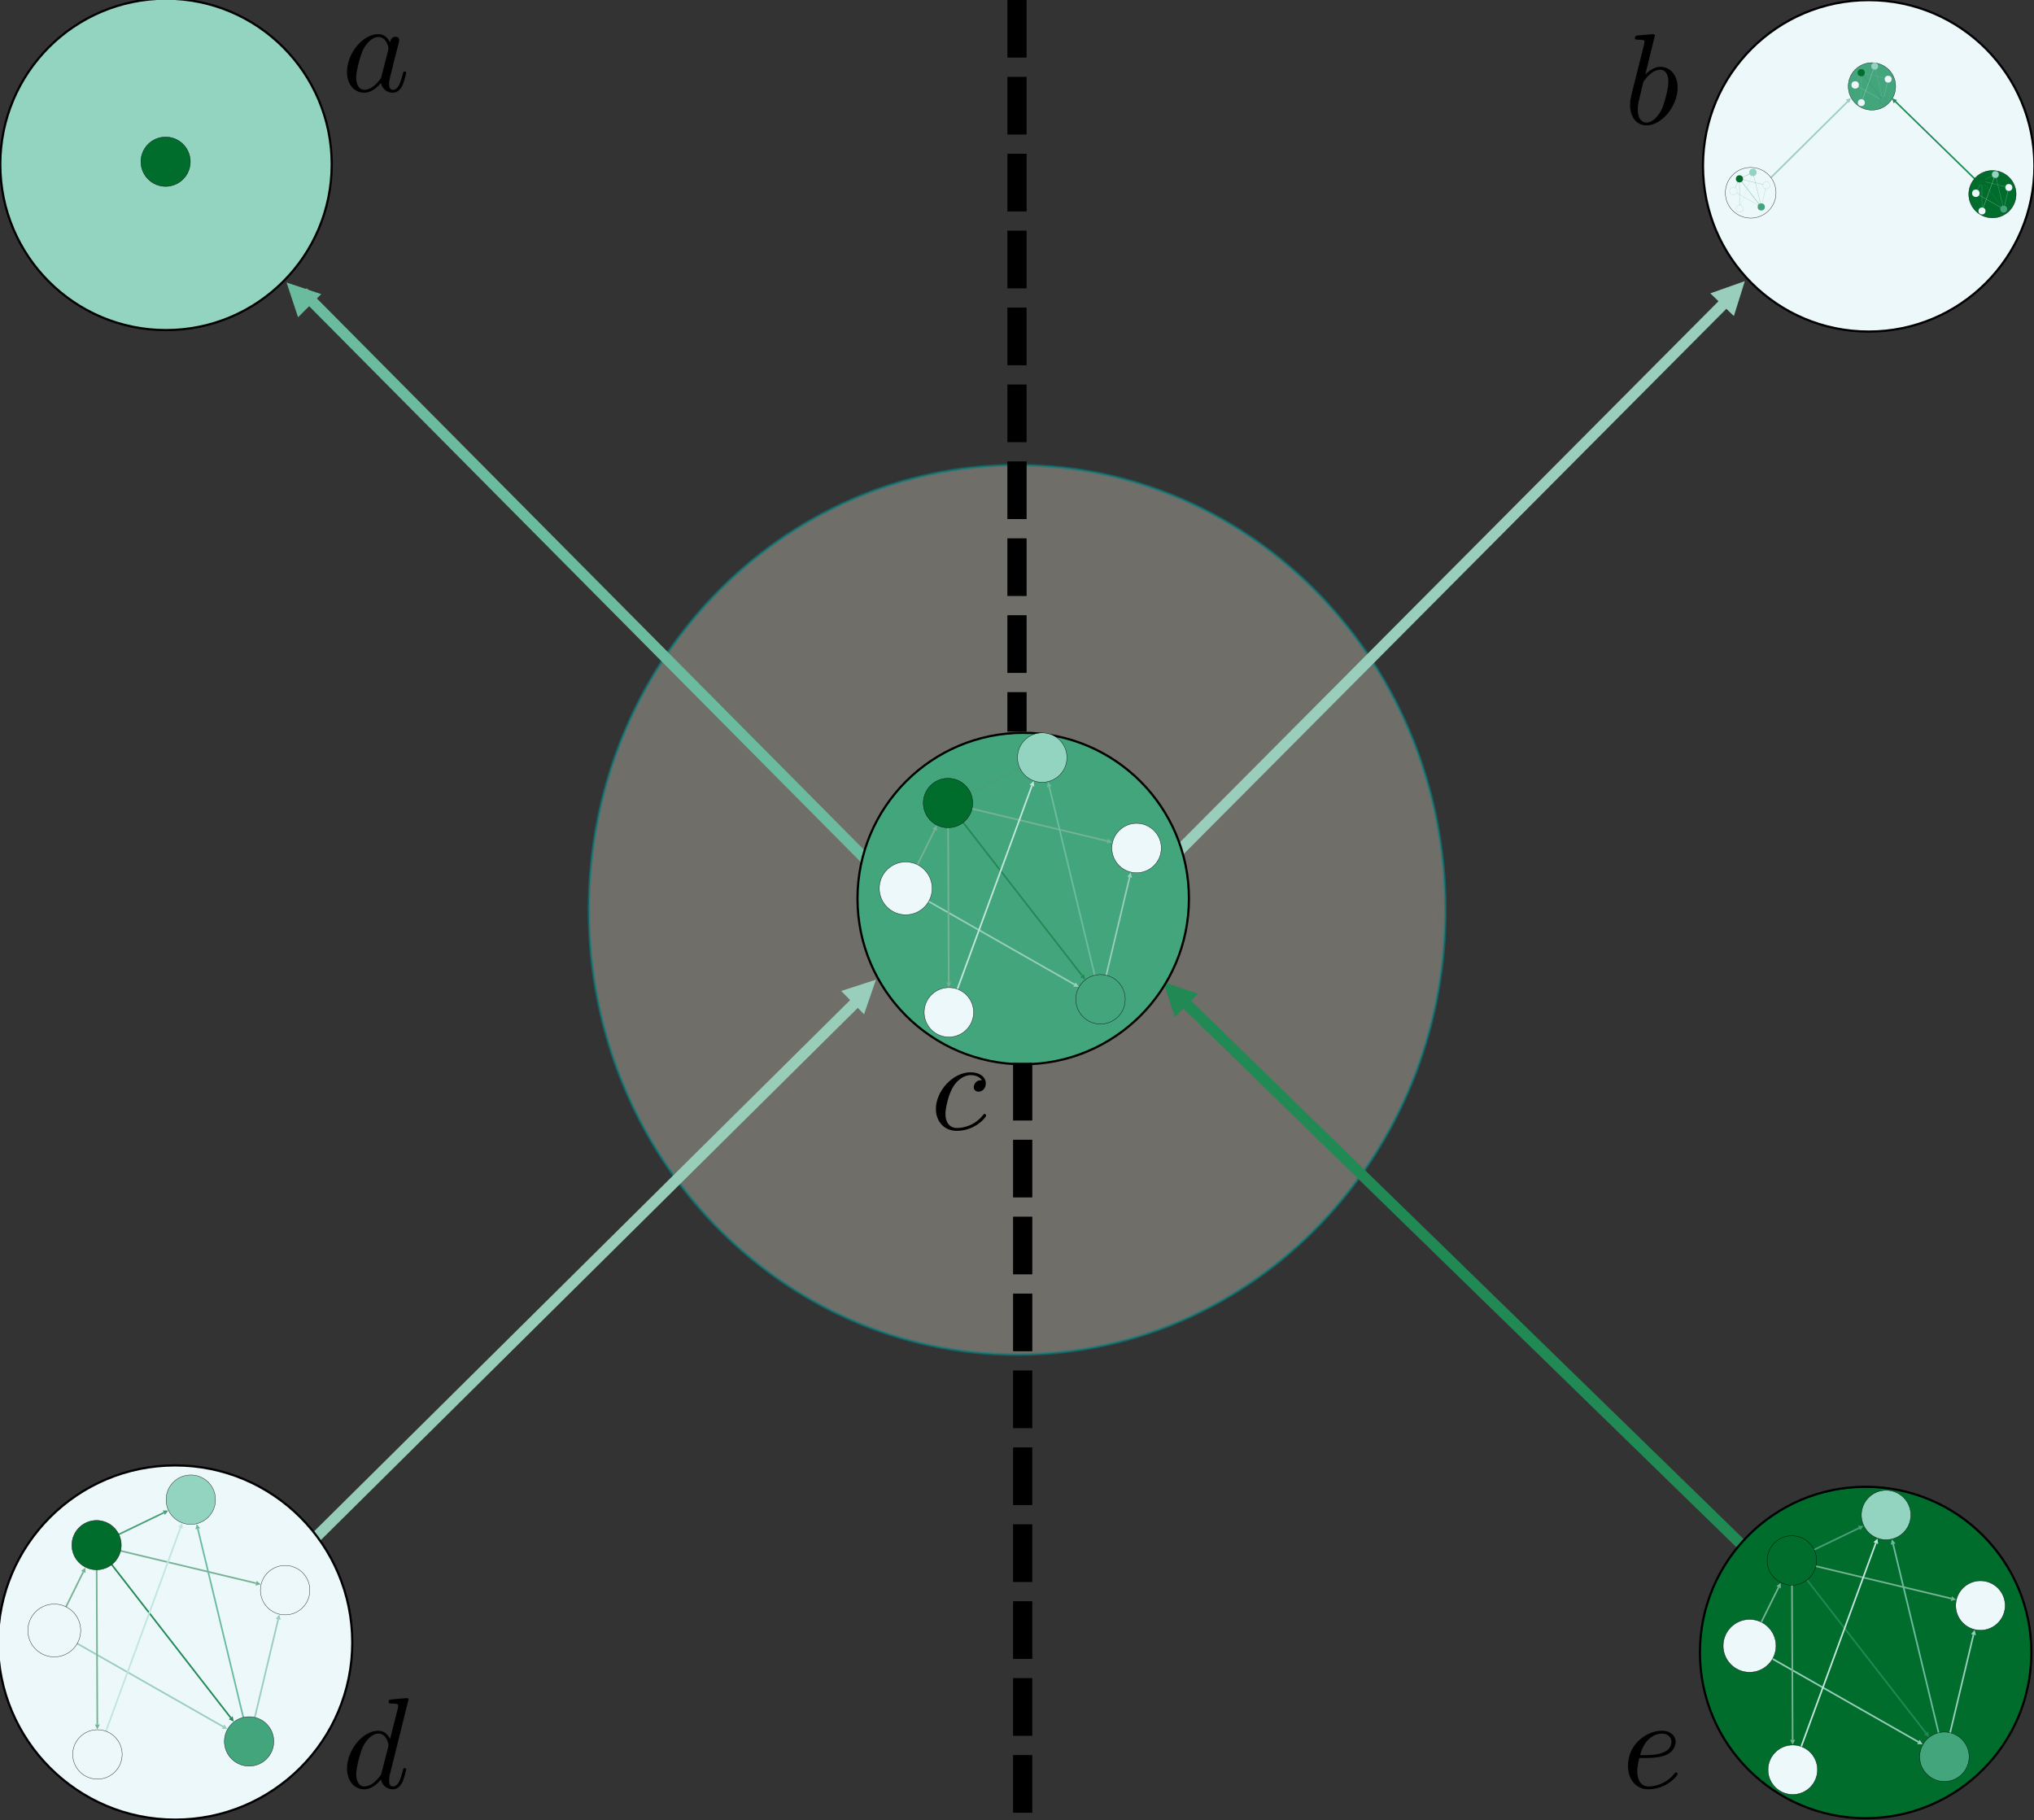 <?xml version="1.0" encoding="UTF-8" standalone="no"?>
<!-- Created with Inkscape (http://www.inkscape.org/) -->

<svg
   xmlns:dc="http://purl.org/dc/elements/1.1/"
   xmlns:cc="http://creativecommons.org/ns#"
   xmlns:rdf="http://www.w3.org/1999/02/22-rdf-syntax-ns#"
   xmlns:svg="http://www.w3.org/2000/svg"
   xmlns="http://www.w3.org/2000/svg"
   xmlns:sodipodi="http://sodipodi.sourceforge.net/DTD/sodipodi-0.dtd"
   xmlns:inkscape="http://www.inkscape.org/namespaces/inkscape"
   width="105.781"
   height="94.665"
   id="svg4644"
   version="1.1"
   inkscape:version="0.48.3.1 r9886"
   sodipodi:docname="infopres.svg">
  <rect width="100%" height="100%" fill="#333333" stroke="none"/>
  <sodipodi:namedview
     id="base"
     pagecolor="#ffffff"
     bordercolor="#666666"
     borderopacity="1.0"
     inkscape:pageopacity="0.0"
     inkscape:pageshadow="2"
     inkscape:zoom="5.5194704"
     inkscape:cx="52.890636"
     inkscape:cy="47.332439"
     inkscape:document-units="px"
     inkscape:current-layer="layer1"
     showgrid="false"
     inkscape:window-width="1920"
     inkscape:window-height="1176"
     inkscape:window-x="1920"
     inkscape:window-y="24"
     inkscape:window-maximized="1" />
  <defs
     id="defs4646" />
  <g
     transform="translate(-543.802,98.111)"
     id="layer1"
     inkscape:groupmode="layer"
     inkscape:label="Layer 1">
    <path
       transform="matrix(0.052,0,0,0.054,593.317,-69.38)"
       d="m 493.402,344.23 c 0,236.559 -191.769,428.327 -428.327,428.327 -236.559,0 -428.327,-191.769 -428.327,-428.327 0,-236.559 191.769,-428.327 428.327,-428.327 236.559,0 428.327,191.769 428.327,428.327 z"
       sodipodi:ry="428.32745"
       sodipodi:rx="428.32745"
       sodipodi:cy="344.23013"
       sodipodi:cx="65.074692"
       id="path6358-4"
       style="opacity:0.6;fill:#ece9d8;fill-opacity:0.543;stroke:#008080;stroke-width:2.5;stroke-linecap:round;stroke-linejoin:round;stroke-miterlimit:4;stroke-opacity:1;stroke-dasharray:none;stroke-dashoffset:0"
       sodipodi:type="arc" />
    <path
       sodipodi:nodetypes="cc"
       d="m 551.674,-9.682 36.706,-36.38"
       class="13 15"
       id="path5828-1"
       inkscape:connector-curvature="0"
       style="opacity:0.99;fill:none;stroke:#98cebb;stroke-width:0.569;stroke-opacity:1" />
    <path
       sodipodi:nodetypes="cc"
       d="m 640.686,-11.629 -35.35,-34.438"
       class="14 15"
       id="path5830-77"
       inkscape:connector-curvature="0"
       style="fill:none;stroke:#218954;stroke-width:0.569;stroke-opacity:1" />
    <path
       sodipodi:nodetypes="cc"
       d="m 596.745,-45.44 36.753,-36.928"
       class="15 17"
       id="path5838-49"
       inkscape:connector-curvature="0"
       style="fill:none;stroke:#98cebb;stroke-width:0.569;stroke-opacity:1" />
    <path
       sodipodi:nodetypes="cc"
       d="M 596.745,-45.44 559.553,-82.92"
       class="15 18"
       id="path5840-83"
       inkscape:connector-curvature="0"
       style="fill:none;stroke:#6bbc9e;stroke-width:0.569;stroke-opacity:1" />
    <g
       transform="translate(24.076,71.343)"
       id="g11090">
      <circle
         d="m -414.257,20.597 c 0,44.625 -36.175,80.8 -80.8,80.8 -44.625,0 -80.8,-36.175 -80.8,-80.8 0,-44.625 36.175,-80.8 80.8,-80.8 44.625,0 80.8,36.175 80.8,80.8 z"
         style="fill:#edf8fb;fill-opacity:1;stroke:#000000;stroke-width:1;stroke-opacity:1"
         sodipodi:ry="80.799995"
         sodipodi:rx="80.799995"
         sodipodi:cy="20.597435"
         sodipodi:cx="-495.05698"
         id="circle5864-4"
         cy="20.597"
         class="13"
         cx="-495.057"
         r="80.8"
         transform="matrix(0.114,0,0,0.114,585.272,-86.379)" />
      <g
         transform="matrix(0.017,0,0,0.017,530.953,-85.019)"
         id="g5882-8-44-0">
        <g
           transform="translate(0.713,0.656)"
           id="edges-8-27-9">
          <path
             style="fill:none;stroke:#76b293;stroke-width:5;stroke-opacity:1"
             inkscape:connector-curvature="0"
             id="path5826-2-94-2"
             class="13 14"
             d="M -495.057,20.597 -406.355,-158.471" />
          <path
             style="fill:none;stroke:#98cebb;stroke-width:5;stroke-opacity:1"
             inkscape:connector-curvature="0"
             id="path5828-2-0-05"
             class="13 15"
             d="M -495.057,20.597 21.287,314.651" />
          <path
             style="fill:none;stroke:#218954;stroke-width:5;stroke-opacity:1"
             inkscape:connector-curvature="0"
             id="path5830-3-9-1"
             class="14 15"
             d="M -365.696,-240.553 44.685,287.647" />
          <path
             style="fill:none;stroke:#76b293;stroke-width:5;stroke-opacity:1"
             inkscape:connector-curvature="0"
             id="path5832-1-7-1"
             class="14 16"
             d="m -365.696,-240.553 2.287,548.72" />
          <path
             style="fill:none;stroke:#76b293;stroke-width:5;stroke-opacity:1"
             inkscape:connector-curvature="0"
             id="path5834-9-05-0"
             class="14 17"
             d="m -365.696,-240.553 487.757,116.57" />
          <path
             style="fill:none;stroke:#49a076;stroke-width:5;stroke-opacity:1"
             inkscape:connector-curvature="0"
             id="path5836-3-14-0"
             class="14 18"
             d="m -365.696,-240.553 205.727,-99.223" />
          <path
             style="fill:none;stroke:#98cebb;stroke-width:5;stroke-opacity:1"
             inkscape:connector-curvature="0"
             id="path5838-4-10-5"
             class="15 17"
             d="M 100.884,359.981 189.916,-13.586" />
          <path
             style="fill:none;stroke:#6bbc9e;stroke-width:5;stroke-opacity:1"
             inkscape:connector-curvature="0"
             id="path5840-9-11-7"
             class="15 18"
             d="M 100.884,359.981 -55.99,-290.521" />
          <path
             style="fill:none;stroke:#c0e6de;stroke-width:5;stroke-opacity:1"
             inkscape:connector-curvature="0"
             id="path5842-3-79-13"
             class="16 18"
             d="m -363.027,399.766 254.048,-693.326" />
        </g>
        <g
           transform="translate(0.713,0.656)"
           id="arrows-8-2-5">
          <polyline
             style="fill:#76b293;fill-opacity:1;stroke:none"
             id="polyline5845-5-3-8"
             points="-399.697,-171.912 -399.635,-155.142 -413.076,-161.8"
             class="13 14" />
          <polyline
             style="fill:#98cebb;fill-opacity:1;stroke:none"
             id="polyline5847-1-2-33"
             points="34.322,322.074 17.575,321.168 24.999,308.134"
             class="13 15" />
          <polyline
             style="fill:#218954;fill-opacity:1;stroke:none"
             id="polyline5849-4-88-60"
             points="53.888,299.492 38.763,292.249 50.608,283.046"
             class="14 15" />
          <polyline
             style="fill:#76b293;fill-opacity:1;stroke:none"
             id="polyline5851-7-9-9"
             points="-363.347,323.167 -370.909,308.198 -355.909,308.136"
             class="14 16" />
          <polyline
             style="fill:#76b293;fill-opacity:1;stroke:none"
             id="polyline5853-5-2-7"
             points="136.65,-120.496 120.318,-116.688 123.804,-131.277"
             class="14 17" />
          <polyline
             style="fill:#49a076;fill-opacity:1;stroke:none"
             id="polyline5855-3-1-8"
             points="-146.459,-346.291 -156.711,-333.02 -163.228,-346.531"
             class="14 18" />
          <polyline
             style="fill:#98cebb;fill-opacity:1;stroke:none"
             id="polyline5857-6-1-5"
             points="193.394,-28.177 197.212,-11.847 182.62,-15.325"
             class="15 17" />
          <polyline
             style="fill:#6bbc9e;fill-opacity:1;stroke:none"
             id="polyline5859-0-04-5"
             points="-59.506,-305.103 -48.699,-292.279 -63.281,-288.762"
             class="15 18" />
          <polyline
             style="fill:#c0e6de;fill-opacity:1;stroke:none"
             id="polyline5861-0-94-4"
             points="-103.819,-307.644 -101.937,-290.979 -116.021,-296.14"
             class="16 18" />
        </g>
        <g
           transform="translate(0.713,0.656)"
           id="nodes-2-8-3">
          <circle
             d="m -414.257,20.597 c 0,44.625 -36.175,80.8 -80.8,80.8 -44.625,0 -80.8,-36.175 -80.8,-80.8 0,-44.625 36.175,-80.8 80.8,-80.8 44.625,0 80.8,36.175 80.8,80.8 z"
             style="fill:#edf8fb;fill-opacity:1;stroke:#000000;stroke-width:1;stroke-opacity:1"
             sodipodi:ry="80.799995"
             sodipodi:rx="80.799995"
             sodipodi:cy="20.597435"
             sodipodi:cx="-495.05698"
             id="circle5864-7-34-7"
             cy="20.597"
             class="13"
             cx="-495.057"
             r="80.8" />
          <circle
             d="m -290.096,-240.553 c 0,41.753 -33.847,75.6 -75.6,75.6 -41.753,0 -75.6,-33.847 -75.6,-75.6 0,-41.753 33.847,-75.6 75.6,-75.6 41.753,0 75.6,33.847 75.6,75.6 z"
             style="fill:#006d2c;fill-opacity:1;stroke:#000000;stroke-width:1;stroke-opacity:1"
             sodipodi:ry="75.599998"
             sodipodi:rx="75.599998"
             sodipodi:cy="-240.55272"
             sodipodi:cx="-365.69617"
             id="circle5866-7-9-3"
             cy="-240.553"
             class="14"
             cx="-365.696"
             r="75.6" />
          <circle
             d="m 176.484,359.981 c 0,41.753 -33.847,75.6 -75.6,75.6 -41.753,0 -75.6,-33.847 -75.6,-75.6 0,-41.753 33.847,-75.6 75.6,-75.6 41.753,0 75.6,33.847 75.6,75.6 z"
             style="fill:#43a57c;fill-opacity:1;stroke:#000000;stroke-width:1;stroke-opacity:1"
             sodipodi:ry="75.599998"
             sodipodi:rx="75.599998"
             sodipodi:cy="359.98099"
             sodipodi:cx="100.88439"
             id="circle5868-0-7-71"
             cy="359.981"
             class="15"
             cx="100.884"
             r="75.6" />
          <circle
             d="m -287.427,399.766 c 0,41.753 -33.847,75.6 -75.6,75.6 -41.753,0 -75.6,-33.847 -75.6,-75.6 0,-41.753 33.847,-75.6 75.6,-75.6 41.753,0 75.6,33.847 75.6,75.6 z"
             style="fill:#edf8fb;fill-opacity:1;stroke:#000000;stroke-width:1;stroke-opacity:1"
             sodipodi:ry="75.599998"
             sodipodi:rx="75.599998"
             sodipodi:cy="399.76624"
             sodipodi:cx="-363.02747"
             id="circle5870-6-4-09"
             cy="399.766"
             class="16"
             cx="-363.027"
             r="75.6" />
          <circle
             d="m 286.752,-102.69 c 0,41.753 -33.847,75.6 -75.6,75.6 -41.753,0 -75.6,-33.847 -75.6,-75.6 0,-41.753 33.847,-75.6 75.6,-75.6 41.753,0 75.6,33.847 75.6,75.6 z"
             style="fill:#edf8fb;fill-opacity:1;stroke:#000000;stroke-width:1;stroke-opacity:1"
             sodipodi:ry="75.599998"
             sodipodi:rx="75.599998"
             sodipodi:cy="-102.69048"
             sodipodi:cx="211.15207"
             id="circle5872-2-8-0"
             cy="-102.69"
             class="17"
             cx="211.152"
             r="75.6" />
          <circle
             d="m -1.864,-379.568 c 0,41.753 -33.847,75.6 -75.6,75.6 -41.753,0 -75.6,-33.847 -75.6,-75.6 0,-41.753 33.847,-75.6 75.6,-75.6 41.753,0 75.6,33.847 75.6,75.6 z"
             style="fill:#93d4c1;fill-opacity:1;stroke:#000000;stroke-width:1;stroke-opacity:1"
             sodipodi:ry="75.599998"
             sodipodi:rx="75.599998"
             sodipodi:cy="-379.56775"
             sodipodi:cx="-77.464294"
             id="circle5874-7-65-4"
             cy="-379.568"
             class="18"
             cx="-77.464"
             r="75.6" />
        </g>
      </g>
    </g>
    <g
       transform="translate(0,0.621)"
       id="g11391">
      <g
         transform="translate(12,-32)"
         id="g11422">
        <circle
           transform="matrix(0.114,0,0,0.114,670.517,46.633)"
           r="75.6"
           cx="-365.696"
           class="14"
           cy="-240.553"
           id="circle5866-6"
           sodipodi:cx="-365.69617"
           sodipodi:cy="-240.55272"
           sodipodi:rx="75.599998"
           sodipodi:ry="75.599998"
           style="fill:#006d2c;fill-opacity:1;stroke:#000000;stroke-width:1;stroke-opacity:1"
           d="m -290.096,-240.553 c 0,41.753 -33.847,75.6 -75.6,75.6 -41.753,0 -75.6,-33.847 -75.6,-75.6 0,-41.753 33.847,-75.6 75.6,-75.6 41.753,0 75.6,33.847 75.6,75.6 z" />
        <g
           id="g5882-8-3-0"
           transform="matrix(0.017,0,0,0.017,631.196,18.501)">
          <g
             id="edges-8-7-8"
             transform="translate(0.713,0.656)">
            <path
               d="M -495.057,20.597 -406.355,-158.471"
               class="13 14"
               id="path5826-2-4-8"
               inkscape:connector-curvature="0"
               style="fill:none;stroke:#76b293;stroke-width:5;stroke-opacity:1" />
            <path
               d="M -495.057,20.597 21.287,314.651"
               class="13 15"
               id="path5828-2-1-6-1"
               inkscape:connector-curvature="0"
               style="fill:none;stroke:#98cebb;stroke-width:5;stroke-opacity:1" />
            <path
               d="M -365.696,-240.553 44.685,287.647"
               class="14 15"
               id="path5830-3-5-8"
               inkscape:connector-curvature="0"
               style="fill:none;stroke:#218954;stroke-width:5;stroke-opacity:1" />
            <path
               d="m -365.696,-240.553 2.287,548.72"
               class="14 16"
               id="path5832-1-3-0-88"
               inkscape:connector-curvature="0"
               style="fill:none;stroke:#76b293;stroke-width:5;stroke-opacity:1" />
            <path
               d="m -365.696,-240.553 487.757,116.57"
               class="14 17"
               id="path5834-9-8-8"
               inkscape:connector-curvature="0"
               style="fill:none;stroke:#76b293;stroke-width:5;stroke-opacity:1" />
            <path
               d="m -365.696,-240.553 205.727,-99.223"
               class="14 18"
               id="path5836-3-8-1"
               inkscape:connector-curvature="0"
               style="fill:none;stroke:#49a076;stroke-width:5;stroke-opacity:1" />
            <path
               d="M 100.884,359.981 189.916,-13.586"
               class="15 17"
               id="path5838-4-3-1"
               inkscape:connector-curvature="0"
               style="fill:none;stroke:#98cebb;stroke-width:5;stroke-opacity:1" />
            <path
               d="M 100.884,359.981 -55.99,-290.521"
               class="15 18"
               id="path5840-9-5-1-5"
               inkscape:connector-curvature="0"
               style="fill:none;stroke:#6bbc9e;stroke-width:5;stroke-opacity:1" />
            <path
               d="m -363.027,399.766 254.048,-693.326"
               class="16 18"
               id="path5842-3-4-9-96"
               inkscape:connector-curvature="0"
               style="fill:none;stroke:#c0e6de;stroke-width:5;stroke-opacity:1" />
          </g>
          <g
             id="arrows-8-4-2-8"
             transform="translate(0.713,0.656)">
            <polyline
               class="13 14"
               points="-399.697,-171.912 -399.635,-155.142 -413.076,-161.8"
               id="polyline5845-5-9-7"
               style="fill:#76b293;fill-opacity:1;stroke:none" />
            <polyline
               class="13 15"
               points="34.322,322.074 17.575,321.168 24.999,308.134"
               id="polyline5847-1-4-7"
               style="fill:#98cebb;fill-opacity:1;stroke:none" />
            <polyline
               class="14 15"
               points="53.888,299.492 38.763,292.249 50.608,283.046"
               id="polyline5849-4-7-96"
               style="fill:#218954;fill-opacity:1;stroke:none" />
            <polyline
               class="14 16"
               points="-363.347,323.167 -370.909,308.198 -355.909,308.136"
               id="polyline5851-7-5-7"
               style="fill:#76b293;fill-opacity:1;stroke:none" />
            <polyline
               class="14 17"
               points="136.65,-120.496 120.318,-116.688 123.804,-131.277"
               id="polyline5853-5-5-6"
               style="fill:#76b293;fill-opacity:1;stroke:none" />
            <polyline
               class="14 18"
               points="-146.459,-346.291 -156.711,-333.02 -163.228,-346.531"
               id="polyline5855-3-6-21"
               style="fill:#49a076;fill-opacity:1;stroke:none" />
            <polyline
               class="15 17"
               points="193.394,-28.177 197.212,-11.847 182.62,-15.325"
               id="polyline5857-6-4-2"
               style="fill:#98cebb;fill-opacity:1;stroke:none" />
            <polyline
               class="15 18"
               points="-59.506,-305.103 -48.699,-292.279 -63.281,-288.762"
               id="polyline5859-0-6-9"
               style="fill:#6bbc9e;fill-opacity:1;stroke:none" />
            <polyline
               class="16 18"
               points="-103.819,-307.644 -101.937,-290.979 -116.021,-296.14"
               id="polyline5861-0-1-3-4"
               style="fill:#c0e6de;fill-opacity:1;stroke:none" />
          </g>
          <g
             id="nodes-2-4-92"
             transform="translate(0.713,0.656)">
            <circle
               r="80.8"
               cx="-495.057"
               class="13"
               cy="20.597"
               id="circle5864-7-3-0-6"
               sodipodi:cx="-495.05698"
               sodipodi:cy="20.597435"
               sodipodi:rx="80.799995"
               sodipodi:ry="80.799995"
               style="fill:#edf8fb;fill-opacity:1;stroke:#000000;stroke-width:1;stroke-opacity:1"
               d="m -414.257,20.597 c 0,44.625 -36.175,80.8 -80.8,80.8 -44.625,0 -80.8,-36.175 -80.8,-80.8 0,-44.625 36.175,-80.8 80.8,-80.8 44.625,0 80.8,36.175 80.8,80.8 z" />
            <circle
               r="75.6"
               cx="-365.696"
               class="14"
               cy="-240.553"
               id="circle5866-7-5-85"
               sodipodi:cx="-365.69617"
               sodipodi:cy="-240.55272"
               sodipodi:rx="75.599998"
               sodipodi:ry="75.599998"
               style="fill:#006d2c;fill-opacity:1;stroke:#000000;stroke-width:1;stroke-opacity:1"
               d="m -290.096,-240.553 c 0,41.753 -33.847,75.6 -75.6,75.6 -41.753,0 -75.6,-33.847 -75.6,-75.6 0,-41.753 33.847,-75.6 75.6,-75.6 41.753,0 75.6,33.847 75.6,75.6 z" />
            <circle
               r="75.6"
               cx="100.884"
               class="15"
               cy="359.981"
               id="circle5868-0-5-1"
               sodipodi:cx="100.88439"
               sodipodi:cy="359.98099"
               sodipodi:rx="75.599998"
               sodipodi:ry="75.599998"
               style="fill:#43a57c;fill-opacity:1;stroke:#000000;stroke-width:1;stroke-opacity:1"
               d="m 176.484,359.981 c 0,41.753 -33.847,75.6 -75.6,75.6 -41.753,0 -75.6,-33.847 -75.6,-75.6 0,-41.753 33.847,-75.6 75.6,-75.6 41.753,0 75.6,33.847 75.6,75.6 z" />
            <circle
               r="75.6"
               cx="-363.027"
               class="16"
               cy="399.766"
               id="circle5870-6-8-0"
               sodipodi:cx="-363.02747"
               sodipodi:cy="399.76624"
               sodipodi:rx="75.599998"
               sodipodi:ry="75.599998"
               style="fill:#edf8fb;fill-opacity:1;stroke:#000000;stroke-width:1;stroke-opacity:1"
               d="m -287.427,399.766 c 0,41.753 -33.847,75.6 -75.6,75.6 -41.753,0 -75.6,-33.847 -75.6,-75.6 0,-41.753 33.847,-75.6 75.6,-75.6 41.753,0 75.6,33.847 75.6,75.6 z" />
            <circle
               r="75.6"
               cx="211.152"
               class="17"
               cy="-102.69"
               id="circle5872-2-0-9-3"
               sodipodi:cx="211.15207"
               sodipodi:cy="-102.69048"
               sodipodi:rx="75.599998"
               sodipodi:ry="75.599998"
               style="fill:#edf8fb;fill-opacity:1;stroke:#000000;stroke-width:1;stroke-opacity:1"
               d="m 286.752,-102.69 c 0,41.753 -33.847,75.6 -75.6,75.6 -41.753,0 -75.6,-33.847 -75.6,-75.6 0,-41.753 33.847,-75.6 75.6,-75.6 41.753,0 75.6,33.847 75.6,75.6 z" />
            <circle
               r="75.6"
               cx="-77.464"
               class="18"
               cy="-379.568"
               id="circle5874-7-2-1"
               sodipodi:cx="-77.464294"
               sodipodi:cy="-379.56775"
               sodipodi:rx="75.599998"
               sodipodi:ry="75.599998"
               style="fill:#93d4c1;fill-opacity:1;stroke:#000000;stroke-width:1;stroke-opacity:1"
               d="m -1.864,-379.568 c 0,41.753 -33.847,75.6 -75.6,75.6 -41.753,0 -75.6,-33.847 -75.6,-75.6 0,-41.753 33.847,-75.6 75.6,-75.6 41.753,0 75.6,33.847 75.6,75.6 z" />
          </g>
        </g>
      </g>
    </g>
    <circle
       transform="matrix(0.114,0,0,0.114,616.915,-77.779)"
       r="75.6"
       cx="211.152"
       class="17"
       cy="-102.69"
       id="circle5872-3"
       sodipodi:cx="211.15207"
       sodipodi:cy="-102.69048"
       sodipodi:rx="75.599998"
       sodipodi:ry="75.599998"
       style="fill:#edf8fb;fill-opacity:1;stroke:#000000;stroke-width:1;stroke-opacity:1"
       d="m 286.752,-102.69 c 0,41.753 -33.847,75.6 -75.6,75.6 -41.753,0 -75.6,-33.847 -75.6,-75.6 0,-41.753 33.847,-75.6 75.6,-75.6 41.753,0 75.6,33.847 75.6,75.6 z" />
    <circle
       transform="matrix(0.114,0,0,0.114,561.266,-46.291)"
       r="75.6"
       cx="-77.464"
       class="18"
       cy="-379.568"
       id="circle5874-6"
       sodipodi:cx="-77.464294"
       sodipodi:cy="-379.56775"
       sodipodi:rx="75.599998"
       sodipodi:ry="75.599998"
       style="fill:#93d4c1;fill-opacity:1;stroke:#000000;stroke-width:1;stroke-opacity:1"
       d="m -1.864,-379.568 c 0,41.753 -33.847,75.6 -75.6,75.6 -41.753,0 -75.6,-33.847 -75.6,-75.6 0,-41.753 33.847,-75.6 75.6,-75.6 41.753,0 75.6,33.847 75.6,75.6 z" />
    <circle
       transform="matrix(0.017,0,0,0.017,558.632,-85.612)"
       r="75.6"
       cx="-365.696"
       class="14"
       cy="-240.553"
       id="circle5866-7-50-3"
       sodipodi:cx="-365.69617"
       sodipodi:cy="-240.55272"
       sodipodi:rx="75.599998"
       sodipodi:ry="75.599998"
       style="fill:#006d2c;fill-opacity:1;stroke:#000000;stroke-width:1;stroke-opacity:1"
       d="m -290.096,-240.553 c 0,41.753 -33.847,75.6 -75.6,75.6 -41.753,0 -75.6,-33.847 -75.6,-75.6 0,-41.753 33.847,-75.6 75.6,-75.6 41.753,0 75.6,33.847 75.6,75.6 z" />
    <polyline
       transform="matrix(0.031,-0.109,0.109,0.031,553.187,-53.402)"
       class="13 15"
       points="34.322,322.074 17.575,321.168 24.999,308.134"
       id="polyline5847-6"
       style="fill:#98cebb;fill-opacity:1;stroke:none" />
    <polyline
       transform="matrix(-0.113,0.014,-0.014,-0.113,614.587,-13.947)"
       class="14 15"
       points="53.888,299.492 38.763,292.249 50.608,283.046"
       id="polyline5849-6"
       style="fill:#218954;fill-opacity:1;stroke:none" />
    <circle
       transform="matrix(0.114,0,0,0.114,585.515,-92.418)"
       r="75.6"
       cx="100.884"
       class="15"
       cy="359.981"
       id="circle5868-07"
       sodipodi:cx="100.88439"
       sodipodi:cy="359.98099"
       sodipodi:rx="75.599998"
       sodipodi:ry="75.599998"
       style="fill:#43a57c;fill-opacity:1;stroke:#000000;stroke-width:1;stroke-opacity:1"
       d="m 176.484,359.981 c 0,41.753 -33.847,75.6 -75.6,75.6 -41.753,0 -75.6,-33.847 -75.6,-75.6 0,-41.753 33.847,-75.6 75.6,-75.6 41.753,0 75.6,33.847 75.6,75.6 z" />
    <g
       id="g5882-8-4-3"
       transform="matrix(0.017,0,0,0.017,599.309,-52.271)">
      <g
         id="edges-8-2-7-5"
         transform="translate(0.713,0.656)">
        <path
           d="M -495.057,20.597 -406.355,-158.471"
           class="13 14"
           id="path5826-2-6-6"
           inkscape:connector-curvature="0"
           style="fill:none;stroke:#76b293;stroke-width:5;stroke-opacity:1" />
        <path
           d="M -495.057,20.597 21.287,314.651"
           class="13 15"
           id="path5828-2-2-9-8"
           inkscape:connector-curvature="0"
           style="fill:none;stroke:#98cebb;stroke-width:5;stroke-opacity:1" />
        <path
           d="M -365.696,-240.553 44.685,287.647"
           class="14 15"
           id="path5830-3-0-3-6"
           inkscape:connector-curvature="0"
           style="fill:none;stroke:#218954;stroke-width:5;stroke-opacity:1" />
        <path
           d="m -365.696,-240.553 2.287,548.72"
           class="14 16"
           id="path5832-1-1-5"
           inkscape:connector-curvature="0"
           style="fill:none;stroke:#76b293;stroke-width:5;stroke-opacity:1" />
        <path
           d="m -365.696,-240.553 487.757,116.57"
           class="14 17"
           id="path5834-9-5-2"
           inkscape:connector-curvature="0"
           style="fill:none;stroke:#76b293;stroke-width:5;stroke-opacity:1" />
        <path
           d="m -365.696,-240.553 205.727,-99.223"
           class="14 18"
           id="path5836-3-73-7"
           inkscape:connector-curvature="0"
           style="fill:none;stroke:#49a076;stroke-width:5;stroke-opacity:1" />
        <path
           d="M 100.884,359.981 189.916,-13.586"
           class="15 17"
           id="path5838-4-2-5"
           inkscape:connector-curvature="0"
           style="fill:none;stroke:#98cebb;stroke-width:5;stroke-opacity:1" />
        <path
           d="M 100.884,359.981 -55.99,-290.521"
           class="15 18"
           id="path5840-9-3-6"
           inkscape:connector-curvature="0"
           style="fill:none;stroke:#6bbc9e;stroke-width:5;stroke-opacity:1" />
        <path
           d="m -363.027,399.766 254.048,-693.326"
           class="16 18"
           id="path5842-3-2-1"
           inkscape:connector-curvature="0"
           style="fill:none;stroke:#c0e6de;stroke-width:5;stroke-opacity:1" />
      </g>
      <g
         id="arrows-8-6-88"
         transform="translate(0.713,0.656)">
        <polyline
           class="13 14"
           points="-399.697,-171.912 -399.635,-155.142 -413.076,-161.8"
           id="polyline5845-5-8-1"
           style="fill:#76b293;fill-opacity:1;stroke:none" />
        <polyline
           class="13 15"
           points="34.322,322.074 17.575,321.168 24.999,308.134"
           id="polyline5847-1-43-64"
           style="fill:#98cebb;fill-opacity:1;stroke:none" />
        <polyline
           class="14 15"
           points="53.888,299.492 38.763,292.249 50.608,283.046"
           id="polyline5849-4-6-0"
           style="fill:#218954;fill-opacity:1;stroke:none" />
        <polyline
           class="14 16"
           points="-363.347,323.167 -370.909,308.198 -355.909,308.136"
           id="polyline5851-7-57-63"
           style="fill:#76b293;fill-opacity:1;stroke:none" />
        <polyline
           class="14 17"
           points="136.65,-120.496 120.318,-116.688 123.804,-131.277"
           id="polyline5853-5-52-5"
           style="fill:#76b293;fill-opacity:1;stroke:none" />
        <polyline
           class="14 18"
           points="-146.459,-346.291 -156.711,-333.02 -163.228,-346.531"
           id="polyline5855-3-4-4"
           style="fill:#49a076;fill-opacity:1;stroke:none" />
        <polyline
           class="15 17"
           points="193.394,-28.177 197.212,-11.847 182.62,-15.325"
           id="polyline5857-6-5-18"
           style="fill:#98cebb;fill-opacity:1;stroke:none" />
        <polyline
           class="15 18"
           points="-59.506,-305.103 -48.699,-292.279 -63.281,-288.762"
           id="polyline5859-0-8-8-5"
           style="fill:#6bbc9e;fill-opacity:1;stroke:none" />
        <polyline
           class="16 18"
           points="-103.819,-307.644 -101.937,-290.979 -116.021,-296.14"
           id="polyline5861-0-9-4"
           style="fill:#c0e6de;fill-opacity:1;stroke:none" />
      </g>
      <g
         id="nodes-2-10-7"
         transform="translate(0.713,0.656)">
        <circle
           r="80.8"
           cx="-495.057"
           class="13"
           cy="20.597"
           id="circle5864-7-23-89"
           sodipodi:cx="-495.05698"
           sodipodi:cy="20.597435"
           sodipodi:rx="80.799995"
           sodipodi:ry="80.799995"
           style="fill:#edf8fb;fill-opacity:1;stroke:#000000;stroke-width:1;stroke-opacity:1"
           d="m -414.257,20.597 c 0,44.625 -36.175,80.8 -80.8,80.8 -44.625,0 -80.8,-36.175 -80.8,-80.8 0,-44.625 36.175,-80.8 80.8,-80.8 44.625,0 80.8,36.175 80.8,80.8 z" />
        <circle
           r="75.6"
           cx="-365.696"
           class="14"
           cy="-240.553"
           id="circle5866-7-1-5"
           sodipodi:cx="-365.69617"
           sodipodi:cy="-240.55272"
           sodipodi:rx="75.599998"
           sodipodi:ry="75.599998"
           style="fill:#006d2c;fill-opacity:1;stroke:#000000;stroke-width:1;stroke-opacity:1"
           d="m -290.096,-240.553 c 0,41.753 -33.847,75.6 -75.6,75.6 -41.753,0 -75.6,-33.847 -75.6,-75.6 0,-41.753 33.847,-75.6 75.6,-75.6 41.753,0 75.6,33.847 75.6,75.6 z" />
        <circle
           r="75.6"
           cx="100.884"
           class="15"
           cy="359.981"
           id="circle5868-0-87-5"
           sodipodi:cx="100.88439"
           sodipodi:cy="359.98099"
           sodipodi:rx="75.599998"
           sodipodi:ry="75.599998"
           style="fill:#43a57c;fill-opacity:1;stroke:#000000;stroke-width:1;stroke-opacity:1"
           d="m 176.484,359.981 c 0,41.753 -33.847,75.6 -75.6,75.6 -41.753,0 -75.6,-33.847 -75.6,-75.6 0,-41.753 33.847,-75.6 75.6,-75.6 41.753,0 75.6,33.847 75.6,75.6 z" />
        <circle
           r="75.6"
           cx="-363.027"
           class="16"
           cy="399.766"
           id="circle5870-6-3-1-3"
           sodipodi:cx="-363.02747"
           sodipodi:cy="399.76624"
           sodipodi:rx="75.599998"
           sodipodi:ry="75.599998"
           style="fill:#edf8fb;fill-opacity:1;stroke:#000000;stroke-width:1;stroke-opacity:1"
           d="m -287.427,399.766 c 0,41.753 -33.847,75.6 -75.6,75.6 -41.753,0 -75.6,-33.847 -75.6,-75.6 0,-41.753 33.847,-75.6 75.6,-75.6 41.753,0 75.6,33.847 75.6,75.6 z" />
        <circle
           r="75.6"
           cx="211.152"
           class="17"
           cy="-102.69"
           id="circle5872-2-4-00"
           sodipodi:cx="211.15207"
           sodipodi:cy="-102.69048"
           sodipodi:rx="75.599998"
           sodipodi:ry="75.599998"
           style="fill:#edf8fb;fill-opacity:1;stroke:#000000;stroke-width:1;stroke-opacity:1"
           d="m 286.752,-102.69 c 0,41.753 -33.847,75.6 -75.6,75.6 -41.753,0 -75.6,-33.847 -75.6,-75.6 0,-41.753 33.847,-75.6 75.6,-75.6 41.753,0 75.6,33.847 75.6,75.6 z" />
        <circle
           r="75.6"
           cx="-77.464"
           class="18"
           cy="-379.568"
           id="circle5874-7-15-1"
           sodipodi:cx="-77.464294"
           sodipodi:cy="-379.56775"
           sodipodi:rx="75.599998"
           sodipodi:ry="75.599998"
           style="fill:#93d4c1;fill-opacity:1;stroke:#000000;stroke-width:1;stroke-opacity:1"
           d="m -1.864,-379.568 c 0,41.753 -33.847,75.6 -75.6,75.6 -41.753,0 -75.6,-33.847 -75.6,-75.6 0,-41.753 33.847,-75.6 75.6,-75.6 41.753,0 75.6,33.847 75.6,75.6 z" />
      </g>
    </g>
    <polyline
       transform="matrix(0.097,-0.059,0.059,0.097,582.478,-57.336)"
       class="15 18"
       points="-59.506,-305.103 -48.699,-292.279 -63.281,-288.762"
       id="polyline5859-1"
       style="fill:#6bbc9e;fill-opacity:1;stroke:none" />
    <polyline
       transform="matrix(0.028,-0.11,0.11,0.028,598.155,-88.733)"
       class="13 15"
       points="34.322,322.074 17.575,321.168 24.999,308.134"
       id="polyline5847-6-3"
       style="fill:#98cebb;fill-opacity:1;stroke:none" />
    <path
       sodipodi:nodetypes="cc"
       inkscape:connector-curvature="0"
       id="path11595"
       d="m 596.692,-98.115 0,38.055"
       style="fill:none;stroke:#000000;stroke-width:1;stroke-linecap:butt;stroke-linejoin:miter;stroke-opacity:1;stroke-miterlimit:4;stroke-dasharray:3,1;stroke-dashoffset:0" />
    <path
       sodipodi:nodetypes="cc"
       inkscape:connector-curvature="0"
       id="path11595-0"
       d="m 596.988,-42.836 0,39.4"
       style="fill:none;stroke:#000000;stroke-width:1;stroke-linecap:butt;stroke-linejoin:miter;stroke-opacity:1;stroke-miterlimit:4;stroke-dasharray:3,1;stroke-dashoffset:0" />
    <g
       transform="matrix(0.143,0,0,0.143,574.121,-67.203)"
       id="g12754">
      <path
         style="opacity:0.99;fill:none;stroke:#98cebb;stroke-width:0.569;stroke-opacity:1"
         inkscape:connector-curvature="0"
         id="path5828-1-6"
         class="13 15"
         d="m 423.436,-143.024 36.706,-36.38"
         sodipodi:nodetypes="cc" />
      <path
         style="fill:none;stroke:#218954;stroke-width:0.569;stroke-opacity:1"
         inkscape:connector-curvature="0"
         id="path5830-77-3"
         class="14 15"
         d="m 512.449,-144.972 -35.35,-34.438"
         sodipodi:nodetypes="cc" />
      <g
         id="g11090-0"
         transform="translate(-104.161,-61.999)">
        <circle
           transform="matrix(0.114,0,0,0.114,585.272,-86.379)"
           r="80.8"
           cx="-495.057"
           class="13"
           cy="20.597"
           id="circle5864-4-6"
           sodipodi:cx="-495.05698"
           sodipodi:cy="20.597435"
           sodipodi:rx="80.799995"
           sodipodi:ry="80.799995"
           style="fill:#edf8fb;fill-opacity:1;stroke:#000000;stroke-width:1;stroke-opacity:1"
           d="m -414.257,20.597 c 0,44.625 -36.175,80.8 -80.8,80.8 -44.625,0 -80.8,-36.175 -80.8,-80.8 0,-44.625 36.175,-80.8 80.8,-80.8 44.625,0 80.8,36.175 80.8,80.8 z" />
        <g
           id="g5882-8-44-0-4"
           transform="matrix(0.017,0,0,0.017,530.953,-85.019)">
          <g
             id="edges-8-27-9-8"
             transform="translate(0.713,0.656)">
            <path
               d="M -495.057,20.597 -406.355,-158.471"
               class="13 14"
               id="path5826-2-94-2-4"
               inkscape:connector-curvature="0"
               style="fill:none;stroke:#76b293;stroke-width:5;stroke-opacity:1" />
            <path
               d="M -495.057,20.597 21.287,314.651"
               class="13 15"
               id="path5828-2-0-05-2"
               inkscape:connector-curvature="0"
               style="fill:none;stroke:#98cebb;stroke-width:5;stroke-opacity:1" />
            <path
               d="M -365.696,-240.553 44.685,287.647"
               class="14 15"
               id="path5830-3-9-1-7"
               inkscape:connector-curvature="0"
               style="fill:none;stroke:#218954;stroke-width:5;stroke-opacity:1" />
            <path
               d="m -365.696,-240.553 2.287,548.72"
               class="14 16"
               id="path5832-1-7-1-6"
               inkscape:connector-curvature="0"
               style="fill:none;stroke:#76b293;stroke-width:5;stroke-opacity:1" />
            <path
               d="m -365.696,-240.553 487.757,116.57"
               class="14 17"
               id="path5834-9-05-0-8"
               inkscape:connector-curvature="0"
               style="fill:none;stroke:#76b293;stroke-width:5;stroke-opacity:1" />
            <path
               d="m -365.696,-240.553 205.727,-99.223"
               class="14 18"
               id="path5836-3-14-0-5"
               inkscape:connector-curvature="0"
               style="fill:none;stroke:#49a076;stroke-width:5;stroke-opacity:1" />
            <path
               d="M 100.884,359.981 189.916,-13.586"
               class="15 17"
               id="path5838-4-10-5-2"
               inkscape:connector-curvature="0"
               style="fill:none;stroke:#98cebb;stroke-width:5;stroke-opacity:1" />
            <path
               d="M 100.884,359.981 -55.99,-290.521"
               class="15 18"
               id="path5840-9-11-7-9"
               inkscape:connector-curvature="0"
               style="fill:none;stroke:#6bbc9e;stroke-width:5;stroke-opacity:1" />
            <path
               d="m -363.027,399.766 254.048,-693.326"
               class="16 18"
               id="path5842-3-79-13-0"
               inkscape:connector-curvature="0"
               style="fill:none;stroke:#c0e6de;stroke-width:5;stroke-opacity:1" />
          </g>
          <g
             id="arrows-8-2-5-6"
             transform="translate(0.713,0.656)">
            <polyline
               class="13 14"
               points="-399.697,-171.912 -399.635,-155.142 -413.076,-161.8"
               id="polyline5845-5-3-8-1"
               style="fill:#76b293;fill-opacity:1;stroke:none" />
            <polyline
               class="13 15"
               points="34.322,322.074 17.575,321.168 24.999,308.134"
               id="polyline5847-1-2-33-0"
               style="fill:#98cebb;fill-opacity:1;stroke:none" />
            <polyline
               class="14 15"
               points="53.888,299.492 38.763,292.249 50.608,283.046"
               id="polyline5849-4-88-60-9"
               style="fill:#218954;fill-opacity:1;stroke:none" />
            <polyline
               class="14 16"
               points="-363.347,323.167 -370.909,308.198 -355.909,308.136"
               id="polyline5851-7-9-9-7"
               style="fill:#76b293;fill-opacity:1;stroke:none" />
            <polyline
               class="14 17"
               points="136.65,-120.496 120.318,-116.688 123.804,-131.277"
               id="polyline5853-5-2-7-3"
               style="fill:#76b293;fill-opacity:1;stroke:none" />
            <polyline
               class="14 18"
               points="-146.459,-346.291 -156.711,-333.02 -163.228,-346.531"
               id="polyline5855-3-1-8-4"
               style="fill:#49a076;fill-opacity:1;stroke:none" />
            <polyline
               class="15 17"
               points="193.394,-28.177 197.212,-11.847 182.62,-15.325"
               id="polyline5857-6-1-5-5"
               style="fill:#98cebb;fill-opacity:1;stroke:none" />
            <polyline
               class="15 18"
               points="-59.506,-305.103 -48.699,-292.279 -63.281,-288.762"
               id="polyline5859-0-04-5-4"
               style="fill:#6bbc9e;fill-opacity:1;stroke:none" />
            <polyline
               class="16 18"
               points="-103.819,-307.644 -101.937,-290.979 -116.021,-296.14"
               id="polyline5861-0-94-4-0"
               style="fill:#c0e6de;fill-opacity:1;stroke:none" />
          </g>
          <g
             id="nodes-2-8-3-9"
             transform="translate(0.713,0.656)">
            <circle
               r="80.8"
               cx="-495.057"
               class="13"
               cy="20.597"
               id="circle5864-7-34-7-8"
               sodipodi:cx="-495.05698"
               sodipodi:cy="20.597435"
               sodipodi:rx="80.799995"
               sodipodi:ry="80.799995"
               style="fill:#edf8fb;fill-opacity:1;stroke:#000000;stroke-width:1;stroke-opacity:1"
               d="m -414.257,20.597 c 0,44.625 -36.175,80.8 -80.8,80.8 -44.625,0 -80.8,-36.175 -80.8,-80.8 0,-44.625 36.175,-80.8 80.8,-80.8 44.625,0 80.8,36.175 80.8,80.8 z" />
            <circle
               r="75.6"
               cx="-365.696"
               class="14"
               cy="-240.553"
               id="circle5866-7-9-3-1"
               sodipodi:cx="-365.69617"
               sodipodi:cy="-240.55272"
               sodipodi:rx="75.599998"
               sodipodi:ry="75.599998"
               style="fill:#006d2c;fill-opacity:1;stroke:#000000;stroke-width:1;stroke-opacity:1"
               d="m -290.096,-240.553 c 0,41.753 -33.847,75.6 -75.6,75.6 -41.753,0 -75.6,-33.847 -75.6,-75.6 0,-41.753 33.847,-75.6 75.6,-75.6 41.753,0 75.6,33.847 75.6,75.6 z" />
            <circle
               r="75.6"
               cx="100.884"
               class="15"
               cy="359.981"
               id="circle5868-0-7-71-7"
               sodipodi:cx="100.88439"
               sodipodi:cy="359.98099"
               sodipodi:rx="75.599998"
               sodipodi:ry="75.599998"
               style="fill:#43a57c;fill-opacity:1;stroke:#000000;stroke-width:1;stroke-opacity:1"
               d="m 176.484,359.981 c 0,41.753 -33.847,75.6 -75.6,75.6 -41.753,0 -75.6,-33.847 -75.6,-75.6 0,-41.753 33.847,-75.6 75.6,-75.6 41.753,0 75.6,33.847 75.6,75.6 z" />
            <circle
               r="75.6"
               cx="-363.027"
               class="16"
               cy="399.766"
               id="circle5870-6-4-09-8"
               sodipodi:cx="-363.02747"
               sodipodi:cy="399.76624"
               sodipodi:rx="75.599998"
               sodipodi:ry="75.599998"
               style="fill:#edf8fb;fill-opacity:1;stroke:#000000;stroke-width:1;stroke-opacity:1"
               d="m -287.427,399.766 c 0,41.753 -33.847,75.6 -75.6,75.6 -41.753,0 -75.6,-33.847 -75.6,-75.6 0,-41.753 33.847,-75.6 75.6,-75.6 41.753,0 75.6,33.847 75.6,75.6 z" />
            <circle
               r="75.6"
               cx="211.152"
               class="17"
               cy="-102.69"
               id="circle5872-2-8-0-9"
               sodipodi:cx="211.15207"
               sodipodi:cy="-102.69048"
               sodipodi:rx="75.599998"
               sodipodi:ry="75.599998"
               style="fill:#edf8fb;fill-opacity:1;stroke:#000000;stroke-width:1;stroke-opacity:1"
               d="m 286.752,-102.69 c 0,41.753 -33.847,75.6 -75.6,75.6 -41.753,0 -75.6,-33.847 -75.6,-75.6 0,-41.753 33.847,-75.6 75.6,-75.6 41.753,0 75.6,33.847 75.6,75.6 z" />
            <circle
               r="75.6"
               cx="-77.464"
               class="18"
               cy="-379.568"
               id="circle5874-7-65-4-3"
               sodipodi:cx="-77.464294"
               sodipodi:cy="-379.56775"
               sodipodi:rx="75.599998"
               sodipodi:ry="75.599998"
               style="fill:#93d4c1;fill-opacity:1;stroke:#000000;stroke-width:1;stroke-opacity:1"
               d="m -1.864,-379.568 c 0,41.753 -33.847,75.6 -75.6,75.6 -41.753,0 -75.6,-33.847 -75.6,-75.6 0,-41.753 33.847,-75.6 75.6,-75.6 41.753,0 75.6,33.847 75.6,75.6 z" />
          </g>
        </g>
      </g>
      <g
         id="g11391-2"
         transform="translate(-128.238,-132.721)">
        <g
           id="g11422-0"
           transform="translate(12,-32)">
          <circle
             d="m -290.096,-240.553 c 0,41.753 -33.847,75.6 -75.6,75.6 -41.753,0 -75.6,-33.847 -75.6,-75.6 0,-41.753 33.847,-75.6 75.6,-75.6 41.753,0 75.6,33.847 75.6,75.6 z"
             style="fill:#006d2c;fill-opacity:1;stroke:#000000;stroke-width:1;stroke-opacity:1"
             sodipodi:ry="75.599998"
             sodipodi:rx="75.599998"
             sodipodi:cy="-240.55272"
             sodipodi:cx="-365.69617"
             id="circle5866-6-2"
             cy="-240.553"
             class="14"
             cx="-365.696"
             r="75.6"
             transform="matrix(0.114,0,0,0.114,670.517,46.633)" />
          <g
             transform="matrix(0.017,0,0,0.017,631.196,18.501)"
             id="g5882-8-3-0-6">
            <g
               transform="translate(0.713,0.656)"
               id="edges-8-7-8-8">
              <path
                 style="fill:none;stroke:#76b293;stroke-width:5;stroke-opacity:1"
                 inkscape:connector-curvature="0"
                 id="path5826-2-4-8-6"
                 class="13 14"
                 d="M -495.057,20.597 -406.355,-158.471" />
              <path
                 style="fill:none;stroke:#98cebb;stroke-width:5;stroke-opacity:1"
                 inkscape:connector-curvature="0"
                 id="path5828-2-1-6-1-0"
                 class="13 15"
                 d="M -495.057,20.597 21.287,314.651" />
              <path
                 style="fill:none;stroke:#218954;stroke-width:5;stroke-opacity:1"
                 inkscape:connector-curvature="0"
                 id="path5830-3-5-8-5"
                 class="14 15"
                 d="M -365.696,-240.553 44.685,287.647" />
              <path
                 style="fill:none;stroke:#76b293;stroke-width:5;stroke-opacity:1"
                 inkscape:connector-curvature="0"
                 id="path5832-1-3-0-88-4"
                 class="14 16"
                 d="m -365.696,-240.553 2.287,548.72" />
              <path
                 style="fill:none;stroke:#76b293;stroke-width:5;stroke-opacity:1"
                 inkscape:connector-curvature="0"
                 id="path5834-9-8-8-8"
                 class="14 17"
                 d="m -365.696,-240.553 487.757,116.57" />
              <path
                 style="fill:none;stroke:#49a076;stroke-width:5;stroke-opacity:1"
                 inkscape:connector-curvature="0"
                 id="path5836-3-8-1-2"
                 class="14 18"
                 d="m -365.696,-240.553 205.727,-99.223" />
              <path
                 style="fill:none;stroke:#98cebb;stroke-width:5;stroke-opacity:1"
                 inkscape:connector-curvature="0"
                 id="path5838-4-3-1-6"
                 class="15 17"
                 d="M 100.884,359.981 189.916,-13.586" />
              <path
                 style="fill:none;stroke:#6bbc9e;stroke-width:5;stroke-opacity:1"
                 inkscape:connector-curvature="0"
                 id="path5840-9-5-1-5-7"
                 class="15 18"
                 d="M 100.884,359.981 -55.99,-290.521" />
              <path
                 style="fill:none;stroke:#c0e6de;stroke-width:5;stroke-opacity:1"
                 inkscape:connector-curvature="0"
                 id="path5842-3-4-9-96-3"
                 class="16 18"
                 d="m -363.027,399.766 254.048,-693.326" />
            </g>
            <g
               transform="translate(0.713,0.656)"
               id="arrows-8-4-2-8-4">
              <polyline
                 style="fill:#76b293;fill-opacity:1;stroke:none"
                 id="polyline5845-5-9-7-8"
                 points="-399.697,-171.912 -399.635,-155.142 -413.076,-161.8"
                 class="13 14" />
              <polyline
                 style="fill:#98cebb;fill-opacity:1;stroke:none"
                 id="polyline5847-1-4-7-3"
                 points="34.322,322.074 17.575,321.168 24.999,308.134"
                 class="13 15" />
              <polyline
                 style="fill:#218954;fill-opacity:1;stroke:none"
                 id="polyline5849-4-7-96-5"
                 points="53.888,299.492 38.763,292.249 50.608,283.046"
                 class="14 15" />
              <polyline
                 style="fill:#76b293;fill-opacity:1;stroke:none"
                 id="polyline5851-7-5-7-7"
                 points="-363.347,323.167 -370.909,308.198 -355.909,308.136"
                 class="14 16" />
              <polyline
                 style="fill:#76b293;fill-opacity:1;stroke:none"
                 id="polyline5853-5-5-6-7"
                 points="136.65,-120.496 120.318,-116.688 123.804,-131.277"
                 class="14 17" />
              <polyline
                 style="fill:#49a076;fill-opacity:1;stroke:none"
                 id="polyline5855-3-6-21-9"
                 points="-146.459,-346.291 -156.711,-333.02 -163.228,-346.531"
                 class="14 18" />
              <polyline
                 style="fill:#98cebb;fill-opacity:1;stroke:none"
                 id="polyline5857-6-4-2-3"
                 points="193.394,-28.177 197.212,-11.847 182.62,-15.325"
                 class="15 17" />
              <polyline
                 style="fill:#6bbc9e;fill-opacity:1;stroke:none"
                 id="polyline5859-0-6-9-1"
                 points="-59.506,-305.103 -48.699,-292.279 -63.281,-288.762"
                 class="15 18" />
              <polyline
                 style="fill:#c0e6de;fill-opacity:1;stroke:none"
                 id="polyline5861-0-1-3-4-9"
                 points="-103.819,-307.644 -101.937,-290.979 -116.021,-296.14"
                 class="16 18" />
            </g>
            <g
               transform="translate(0.713,0.656)"
               id="nodes-2-4-92-2">
              <circle
                 d="m -414.257,20.597 c 0,44.625 -36.175,80.8 -80.8,80.8 -44.625,0 -80.8,-36.175 -80.8,-80.8 0,-44.625 36.175,-80.8 80.8,-80.8 44.625,0 80.8,36.175 80.8,80.8 z"
                 style="fill:#edf8fb;fill-opacity:1;stroke:#000000;stroke-width:1;stroke-opacity:1"
                 sodipodi:ry="80.799995"
                 sodipodi:rx="80.799995"
                 sodipodi:cy="20.597435"
                 sodipodi:cx="-495.05698"
                 id="circle5864-7-3-0-6-1"
                 cy="20.597"
                 class="13"
                 cx="-495.057"
                 r="80.8" />
              <circle
                 d="m -290.096,-240.553 c 0,41.753 -33.847,75.6 -75.6,75.6 -41.753,0 -75.6,-33.847 -75.6,-75.6 0,-41.753 33.847,-75.6 75.6,-75.6 41.753,0 75.6,33.847 75.6,75.6 z"
                 style="fill:#006d2c;fill-opacity:1;stroke:#000000;stroke-width:1;stroke-opacity:1"
                 sodipodi:ry="75.599998"
                 sodipodi:rx="75.599998"
                 sodipodi:cy="-240.55272"
                 sodipodi:cx="-365.69617"
                 id="circle5866-7-5-85-2"
                 cy="-240.553"
                 class="14"
                 cx="-365.696"
                 r="75.6" />
              <circle
                 d="m 176.484,359.981 c 0,41.753 -33.847,75.6 -75.6,75.6 -41.753,0 -75.6,-33.847 -75.6,-75.6 0,-41.753 33.847,-75.6 75.6,-75.6 41.753,0 75.6,33.847 75.6,75.6 z"
                 style="fill:#43a57c;fill-opacity:1;stroke:#000000;stroke-width:1;stroke-opacity:1"
                 sodipodi:ry="75.599998"
                 sodipodi:rx="75.599998"
                 sodipodi:cy="359.98099"
                 sodipodi:cx="100.88439"
                 id="circle5868-0-5-1-1"
                 cy="359.981"
                 class="15"
                 cx="100.884"
                 r="75.6" />
              <circle
                 d="m -287.427,399.766 c 0,41.753 -33.847,75.6 -75.6,75.6 -41.753,0 -75.6,-33.847 -75.6,-75.6 0,-41.753 33.847,-75.6 75.6,-75.6 41.753,0 75.6,33.847 75.6,75.6 z"
                 style="fill:#edf8fb;fill-opacity:1;stroke:#000000;stroke-width:1;stroke-opacity:1"
                 sodipodi:ry="75.599998"
                 sodipodi:rx="75.599998"
                 sodipodi:cy="399.76624"
                 sodipodi:cx="-363.02747"
                 id="circle5870-6-8-0-0"
                 cy="399.766"
                 class="16"
                 cx="-363.027"
                 r="75.6" />
              <circle
                 d="m 286.752,-102.69 c 0,41.753 -33.847,75.6 -75.6,75.6 -41.753,0 -75.6,-33.847 -75.6,-75.6 0,-41.753 33.847,-75.6 75.6,-75.6 41.753,0 75.6,33.847 75.6,75.6 z"
                 style="fill:#edf8fb;fill-opacity:1;stroke:#000000;stroke-width:1;stroke-opacity:1"
                 sodipodi:ry="75.599998"
                 sodipodi:rx="75.599998"
                 sodipodi:cy="-102.69048"
                 sodipodi:cx="211.15207"
                 id="circle5872-2-0-9-3-2"
                 cy="-102.69"
                 class="17"
                 cx="211.152"
                 r="75.6" />
              <circle
                 d="m -1.864,-379.568 c 0,41.753 -33.847,75.6 -75.6,75.6 -41.753,0 -75.6,-33.847 -75.6,-75.6 0,-41.753 33.847,-75.6 75.6,-75.6 41.753,0 75.6,33.847 75.6,75.6 z"
                 style="fill:#93d4c1;fill-opacity:1;stroke:#000000;stroke-width:1;stroke-opacity:1"
                 sodipodi:ry="75.599998"
                 sodipodi:rx="75.599998"
                 sodipodi:cy="-379.56775"
                 sodipodi:cx="-77.464294"
                 id="circle5874-7-2-1-7"
                 cy="-379.568"
                 class="18"
                 cx="-77.464"
                 r="75.6" />
            </g>
          </g>
        </g>
      </g>
      <polyline
         style="fill:#98cebb;fill-opacity:1;stroke:none"
         id="polyline5847-6-4"
         points="34.322,322.074 17.575,321.168 24.999,308.134"
         class="13 15"
         transform="matrix(0.031,-0.109,0.109,0.031,424.949,-186.744)" />
      <polyline
         style="fill:#218954;fill-opacity:1;stroke:none"
         id="polyline5849-6-2"
         points="53.888,299.492 38.763,292.249 50.608,283.046"
         class="14 15"
         transform="matrix(-0.113,0.014,-0.014,-0.113,486.349,-147.289)" />
      <circle
         d="m 176.484,359.981 c 0,41.753 -33.847,75.6 -75.6,75.6 -41.753,0 -75.6,-33.847 -75.6,-75.6 0,-41.753 33.847,-75.6 75.6,-75.6 41.753,0 75.6,33.847 75.6,75.6 z"
         style="fill:#43a57c;fill-opacity:1;stroke:#000000;stroke-width:1;stroke-opacity:1"
         sodipodi:ry="75.599998"
         sodipodi:rx="75.599998"
         sodipodi:cy="359.98099"
         sodipodi:cx="100.88439"
         id="circle5868-07-1"
         cy="359.981"
         class="15"
         cx="100.884"
         r="75.6"
         transform="matrix(0.114,0,0,0.114,457.277,-225.761)" />
      <g
         transform="matrix(0.017,0,0,0.017,471.071,-185.614)"
         id="g5882-8-4-3-2">
        <g
           transform="translate(0.713,0.656)"
           id="edges-8-2-7-5-2">
          <path
             style="fill:none;stroke:#76b293;stroke-width:5;stroke-opacity:1"
             inkscape:connector-curvature="0"
             id="path5826-2-6-6-7"
             class="13 14"
             d="M -495.057,20.597 -406.355,-158.471" />
          <path
             style="fill:none;stroke:#98cebb;stroke-width:5;stroke-opacity:1"
             inkscape:connector-curvature="0"
             id="path5828-2-2-9-8-2"
             class="13 15"
             d="M -495.057,20.597 21.287,314.651" />
          <path
             style="fill:none;stroke:#218954;stroke-width:5;stroke-opacity:1"
             inkscape:connector-curvature="0"
             id="path5830-3-0-3-6-8"
             class="14 15"
             d="M -365.696,-240.553 44.685,287.647" />
          <path
             style="fill:none;stroke:#76b293;stroke-width:5;stroke-opacity:1"
             inkscape:connector-curvature="0"
             id="path5832-1-1-5-3"
             class="14 16"
             d="m -365.696,-240.553 2.287,548.72" />
          <path
             style="fill:none;stroke:#76b293;stroke-width:5;stroke-opacity:1"
             inkscape:connector-curvature="0"
             id="path5834-9-5-2-0"
             class="14 17"
             d="m -365.696,-240.553 487.757,116.57" />
          <path
             style="fill:none;stroke:#49a076;stroke-width:5;stroke-opacity:1"
             inkscape:connector-curvature="0"
             id="path5836-3-73-7-2"
             class="14 18"
             d="m -365.696,-240.553 205.727,-99.223" />
          <path
             style="fill:none;stroke:#98cebb;stroke-width:5;stroke-opacity:1"
             inkscape:connector-curvature="0"
             id="path5838-4-2-5-9"
             class="15 17"
             d="M 100.884,359.981 189.916,-13.586" />
          <path
             style="fill:none;stroke:#6bbc9e;stroke-width:5;stroke-opacity:1"
             inkscape:connector-curvature="0"
             id="path5840-9-3-6-9"
             class="15 18"
             d="M 100.884,359.981 -55.99,-290.521" />
          <path
             style="fill:none;stroke:#c0e6de;stroke-width:5;stroke-opacity:1"
             inkscape:connector-curvature="0"
             id="path5842-3-2-1-5"
             class="16 18"
             d="m -363.027,399.766 254.048,-693.326" />
        </g>
        <g
           transform="translate(0.713,0.656)"
           id="arrows-8-6-88-5">
          <polyline
             style="fill:#76b293;fill-opacity:1;stroke:none"
             id="polyline5845-5-8-1-8"
             points="-399.697,-171.912 -399.635,-155.142 -413.076,-161.8"
             class="13 14" />
          <polyline
             style="fill:#98cebb;fill-opacity:1;stroke:none"
             id="polyline5847-1-43-64-9"
             points="34.322,322.074 17.575,321.168 24.999,308.134"
             class="13 15" />
          <polyline
             style="fill:#218954;fill-opacity:1;stroke:none"
             id="polyline5849-4-6-0-2"
             points="53.888,299.492 38.763,292.249 50.608,283.046"
             class="14 15" />
          <polyline
             style="fill:#76b293;fill-opacity:1;stroke:none"
             id="polyline5851-7-57-63-7"
             points="-363.347,323.167 -370.909,308.198 -355.909,308.136"
             class="14 16" />
          <polyline
             style="fill:#76b293;fill-opacity:1;stroke:none"
             id="polyline5853-5-52-5-8"
             points="136.65,-120.496 120.318,-116.688 123.804,-131.277"
             class="14 17" />
          <polyline
             style="fill:#49a076;fill-opacity:1;stroke:none"
             id="polyline5855-3-4-4-1"
             points="-146.459,-346.291 -156.711,-333.02 -163.228,-346.531"
             class="14 18" />
          <polyline
             style="fill:#98cebb;fill-opacity:1;stroke:none"
             id="polyline5857-6-5-18-0"
             points="193.394,-28.177 197.212,-11.847 182.62,-15.325"
             class="15 17" />
          <polyline
             style="fill:#6bbc9e;fill-opacity:1;stroke:none"
             id="polyline5859-0-8-8-5-9"
             points="-59.506,-305.103 -48.699,-292.279 -63.281,-288.762"
             class="15 18" />
          <polyline
             style="fill:#c0e6de;fill-opacity:1;stroke:none"
             id="polyline5861-0-9-4-3"
             points="-103.819,-307.644 -101.937,-290.979 -116.021,-296.14"
             class="16 18" />
        </g>
        <g
           transform="translate(0.713,0.656)"
           id="nodes-2-10-7-4">
          <circle
             d="m -414.257,20.597 c 0,44.625 -36.175,80.8 -80.8,80.8 -44.625,0 -80.8,-36.175 -80.8,-80.8 0,-44.625 36.175,-80.8 80.8,-80.8 44.625,0 80.8,36.175 80.8,80.8 z"
             style="fill:#edf8fb;fill-opacity:1;stroke:#000000;stroke-width:1;stroke-opacity:1"
             sodipodi:ry="80.799995"
             sodipodi:rx="80.799995"
             sodipodi:cy="20.597435"
             sodipodi:cx="-495.05698"
             id="circle5864-7-23-89-0"
             cy="20.597"
             class="13"
             cx="-495.057"
             r="80.8" />
          <circle
             d="m -290.096,-240.553 c 0,41.753 -33.847,75.6 -75.6,75.6 -41.753,0 -75.6,-33.847 -75.6,-75.6 0,-41.753 33.847,-75.6 75.6,-75.6 41.753,0 75.6,33.847 75.6,75.6 z"
             style="fill:#006d2c;fill-opacity:1;stroke:#000000;stroke-width:1;stroke-opacity:1"
             sodipodi:ry="75.599998"
             sodipodi:rx="75.599998"
             sodipodi:cy="-240.55272"
             sodipodi:cx="-365.69617"
             id="circle5866-7-1-5-5"
             cy="-240.553"
             class="14"
             cx="-365.696"
             r="75.6" />
          <circle
             d="m 176.484,359.981 c 0,41.753 -33.847,75.6 -75.6,75.6 -41.753,0 -75.6,-33.847 -75.6,-75.6 0,-41.753 33.847,-75.6 75.6,-75.6 41.753,0 75.6,33.847 75.6,75.6 z"
             style="fill:#43a57c;fill-opacity:1;stroke:#000000;stroke-width:1;stroke-opacity:1"
             sodipodi:ry="75.599998"
             sodipodi:rx="75.599998"
             sodipodi:cy="359.98099"
             sodipodi:cx="100.88439"
             id="circle5868-0-87-5-8"
             cy="359.981"
             class="15"
             cx="100.884"
             r="75.6" />
          <circle
             d="m -287.427,399.766 c 0,41.753 -33.847,75.6 -75.6,75.6 -41.753,0 -75.6,-33.847 -75.6,-75.6 0,-41.753 33.847,-75.6 75.6,-75.6 41.753,0 75.6,33.847 75.6,75.6 z"
             style="fill:#edf8fb;fill-opacity:1;stroke:#000000;stroke-width:1;stroke-opacity:1"
             sodipodi:ry="75.599998"
             sodipodi:rx="75.599998"
             sodipodi:cy="399.76624"
             sodipodi:cx="-363.02747"
             id="circle5870-6-3-1-3-2"
             cy="399.766"
             class="16"
             cx="-363.027"
             r="75.6" />
          <circle
             d="m 286.752,-102.69 c 0,41.753 -33.847,75.6 -75.6,75.6 -41.753,0 -75.6,-33.847 -75.6,-75.6 0,-41.753 33.847,-75.6 75.6,-75.6 41.753,0 75.6,33.847 75.6,75.6 z"
             style="fill:#edf8fb;fill-opacity:1;stroke:#000000;stroke-width:1;stroke-opacity:1"
             sodipodi:ry="75.599998"
             sodipodi:rx="75.599998"
             sodipodi:cy="-102.69048"
             sodipodi:cx="211.15207"
             id="circle5872-2-4-00-9"
             cy="-102.69"
             class="17"
             cx="211.152"
             r="75.6" />
          <circle
             d="m -1.864,-379.568 c 0,41.753 -33.847,75.6 -75.6,75.6 -41.753,0 -75.6,-33.847 -75.6,-75.6 0,-41.753 33.847,-75.6 75.6,-75.6 41.753,0 75.6,33.847 75.6,75.6 z"
             style="fill:#93d4c1;fill-opacity:1;stroke:#000000;stroke-width:1;stroke-opacity:1"
             sodipodi:ry="75.599998"
             sodipodi:rx="75.599998"
             sodipodi:cy="-379.56775"
             sodipodi:cx="-77.464294"
             id="circle5874-7-15-1-7"
             cy="-379.568"
             class="18"
             cx="-77.464"
             r="75.6" />
        </g>
      </g>
    </g>
    <g
       id="g13132"
       transform="translate(523.749,-117.863)">
      <g
         word-spacing="normal"
         letter-spacing="normal"
         font-size-adjust="none"
         font-stretch="normal"
         font-weight="normal"
         font-variant="normal"
         font-style="normal"
         stroke-miterlimit="10.433"
         xml:space="preserve"
         transform="matrix(0.135,0,0,-0.135,-23.666,79.336)"
         id="content"
         style="font-style:normal;font-variant:normal;font-weight:normal;font-stretch:normal;letter-spacing:normal;word-spacing:normal;text-anchor:start;fill:none;stroke:#000000;stroke-linecap:butt;stroke-linejoin:miter;stroke-miterlimit:10.433;stroke-opacity:1;stroke-dasharray:none;stroke-dashoffset:0"><path
           id="path13135"
           d="m 474.1,425.03 -0.09,0.17 -0.09,0.17 -0.09,0.16 -0.09,0.16 -0.1,0.16 -0.1,0.16 -0.11,0.15 -0.11,0.14 -0.11,0.15 -0.12,0.13 -0.12,0.14 -0.12,0.13 -0.13,0.12 -0.13,0.12 -0.14,0.11 -0.14,0.11 -0.14,0.11 -0.15,0.09 -0.15,0.1 -0.15,0.08 -0.16,0.08 -0.17,0.08 -0.17,0.06 -0.17,0.07 -0.17,0.05 -0.18,0.05 -0.19,0.04 -0.19,0.03 -0.19,0.03 -0.2,0.02 -0.2,0.01 -0.21,0 0.05,-1.09 c 3.23,0 3.93,-4.08 3.93,-4.37 0,-0.32 -0.09,-0.61 -0.14,-0.86 l -2.5,-9.77 c -0.25,-0.89 -0.25,-0.98 -1,-1.84 -2.18,-2.74 -4.23,-3.53 -5.62,-3.53 -2.49,0 -3.19,2.73 -3.19,4.68 0,2.49 1.59,8.61 2.74,10.91 1.54,2.94 3.79,4.78 5.78,4.78 l -0.05,1.09 c -5.83,0 -12,-7.31 -12,-14.59 0,-4.69 2.73,-7.97 6.62,-7.97 0.99,0 3.49,0.21 6.47,3.74 0.41,-2.1 2.14,-3.74 4.53,-3.74 1.75,0 2.9,1.14 3.69,2.74 0.85,1.79 1.5,4.84 1.5,4.93 0,0.5 -0.45,0.5 -0.59,0.5 -0.5,0 -0.55,-0.2 -0.7,-0.9 -0.85,-3.24 -1.75,-6.17 -3.79,-6.17 -1.34,0 -1.5,1.29 -1.5,2.29 0,1.1 0.1,1.49 0.64,3.69 0.57,2.09 0.66,2.59 1.11,4.48 l 1.79,6.97 c 0.35,1.39 0.35,1.5 0.35,1.69 0,0.86 -0.6,1.36 -1.45,1.36 -1.19,0 -1.94,-1.11 -2.09,-2.2 z"
           inkscape:connector-curvature="0"
           style="fill:#000000;stroke-width:0" /></g>    </g>
    <g
       id="g13549"
       transform="translate(529.735,-35.177)">
      <g
         id="g13551"
         transform="matrix(0.135,0,0,-0.135,37.028,-1.65)"
         xml:space="preserve"
         stroke-miterlimit="10.433"
         font-style="normal"
         font-variant="normal"
         font-weight="normal"
         font-stretch="normal"
         font-size-adjust="none"
         letter-spacing="normal"
         word-spacing="normal"
         style="font-style:normal;font-variant:normal;font-weight:normal;font-stretch:normal;letter-spacing:normal;word-spacing:normal;text-anchor:start;fill:none;stroke:#000000;stroke-linecap:butt;stroke-linejoin:miter;stroke-miterlimit:10.433;stroke-opacity:1;stroke-dasharray:none;stroke-dashoffset:0"><path
           d="m 467.43,440.23 0,0 0,0.01 0,0 0,0.01 -0.01,0.02 0,0.01 0,0.02 0,0.02 0,0.02 -0.01,0.02 0,0.02 -0.01,0.02 -0.01,0.02 -0.01,0.03 -0.01,0.02 -0.01,0.03 -0.01,0.02 -0.02,0.03 -0.02,0.02 -0.02,0.02 -0.02,0.03 -0.01,0.01 -0.02,0.01 -0.01,0.01 -0.01,0.01 -0.02,0.01 -0.01,0.01 -0.02,0.01 -0.01,0.01 -0.02,0.01 -0.02,0.01 -0.02,0 -0.02,0.01 -0.02,0.01 -0.02,0 -0.02,0.01 -0.02,0.01 -0.03,0 -0.02,0 -0.03,0.01 -0.02,0 -0.03,0 -0.03,0.01 -0.03,0 -0.02,0 c -1.16,0 -4.79,-0.41 -6.08,-0.5 -0.41,-0.05 -0.96,-0.1 -0.96,-1 0,-0.6 0.46,-0.6 1.21,-0.6 2.39,0 2.48,-0.34 2.48,-0.84 0,-0.36 -0.45,-2.05 -0.7,-3.09 l -4.08,-16.24 c -0.59,-2.5 -0.8,-3.3 -0.8,-5.03 0,-4.73 2.64,-7.83 6.33,-7.83 v 1.1 c -1.7,0 -3.34,1.34 -3.34,5.03 0,0.95 0,1.89 0.79,5.03 l 1.1,4.59 c 0.3,1.1 0.3,1.19 0.75,1.74 2.44,3.23 4.69,3.98 5.98,3.98 1.8,0 3.14,-1.48 3.14,-4.69 0,-2.93 -1.65,-8.65 -2.54,-10.56 -1.64,-3.33 -3.94,-5.12 -5.88,-5.12 v -1.1 c 5.88,0 12,7.42 12,14.6 0,4.53 -2.64,7.96 -6.62,7.96 -2.28,0 -4.33,-1.43 -5.83,-2.98 z"
           id="path13553"
           inkscape:connector-curvature="0"
           style="fill:#000000;stroke-width:0" /></g>    </g>
    <g
       id="g13973"
       transform="translate(554.368,-63.872)">
      <g
         word-spacing="normal"
         letter-spacing="normal"
         font-size-adjust="none"
         font-stretch="normal"
         font-weight="normal"
         font-variant="normal"
         font-style="normal"
         stroke-miterlimit="10.433"
         xml:space="preserve"
         transform="matrix(0.135,0,0,-0.135,-23.666,79.336)"
         id="g13975"
         style="font-style:normal;font-variant:normal;font-weight:normal;font-stretch:normal;letter-spacing:normal;word-spacing:normal;text-anchor:start;fill:none;stroke:#000000;stroke-linecap:butt;stroke-linejoin:miter;stroke-miterlimit:10.433;stroke-opacity:1;stroke-dasharray:none;stroke-dashoffset:0"><path
           id="path13977"
           d="m 475.25,425.14 -0.14,0 -0.15,0 -0.15,-0.01 -0.14,0 -0.14,-0.01 -0.14,-0.02 -0.07,-0.01 -0.07,-0.01 -0.06,-0.02 -0.07,-0.01 -0.07,-0.02 -0.07,-0.02 -0.07,-0.02 -0.06,-0.02 -0.07,-0.03 -0.07,-0.03 -0.06,-0.03 -0.07,-0.04 -0.07,-0.04 -0.06,-0.04 -0.07,-0.05 -0.07,-0.04 -0.06,-0.06 -0.07,-0.05 -0.06,-0.06 -0.07,-0.07 c -0.8,-0.75 -0.89,-1.59 -0.89,-1.93 0,-1.21 0.89,-1.75 1.84,-1.75 1.44,0 2.8,1.2 2.8,3.18 0,2.44 -2.34,4.28 -5.89,4.28 -6.72,0 -13.34,-7.12 -13.34,-14.14 0,-4.48 2.89,-8.42 8.06,-8.42 7.12,0 11.31,5.28 11.31,5.88 0,0.29 -0.3,0.65 -0.59,0.65 -0.25,0 -0.35,-0.11 -0.66,-0.5 -3.94,-4.93 -9.36,-4.93 -9.95,-4.93 -3.14,0 -4.49,2.43 -4.49,5.43 0,2.03 0.99,6.88 2.69,9.96 1.55,2.84 4.28,4.98 7.02,4.98 1.7,0 3.59,-0.64 4.29,-1.98 z"
           inkscape:connector-curvature="0"
           style="fill:#000000;stroke-width:0" /></g>    </g>
    <g
       id="g14403"
       transform="translate(523.749,-29.629)">
      <g
         id="g14405"
         transform="matrix(0.135,0,0,-0.135,-23.666,79.336)"
         xml:space="preserve"
         stroke-miterlimit="10.433"
         font-style="normal"
         font-variant="normal"
         font-weight="normal"
         font-stretch="normal"
         font-size-adjust="none"
         letter-spacing="normal"
         word-spacing="normal"
         style="font-style:normal;font-variant:normal;font-weight:normal;font-stretch:normal;letter-spacing:normal;word-spacing:normal;text-anchor:start;fill:none;stroke:#000000;stroke-linecap:butt;stroke-linejoin:miter;stroke-miterlimit:10.433;stroke-opacity:1;stroke-dasharray:none;stroke-dashoffset:0"><path
           d="m 481.22,440.23 0,0 0,0.01 0,0 0,0.01 0,0.02 0,0.01 0,0.02 0,0.02 -0.01,0.02 0,0.02 -0.01,0.02 0,0.02 -0.01,0.02 -0.01,0.03 -0.01,0.02 -0.01,0.03 -0.02,0.02 -0.01,0.03 -0.02,0.02 -0.02,0.02 -0.02,0.03 -0.02,0.01 -0.01,0.01 -0.01,0.01 -0.02,0.01 -0.01,0.01 -0.02,0.01 -0.01,0.01 -0.02,0.01 -0.01,0.01 -0.02,0.01 -0.02,0 -0.02,0.01 -0.02,0.01 -0.02,0 -0.02,0.01 -0.03,0.01 -0.02,0 -0.02,0 -0.03,0.01 -0.03,0 -0.02,0 -0.03,0.01 -0.03,0 -0.03,0 c -0.75,0 -5.48,-0.46 -6.33,-0.55 -0.4,-0.05 -0.7,-0.3 -0.7,-0.95 0,-0.6 0.45,-0.6 1.2,-0.6 2.39,0 2.49,-0.34 2.49,-0.84 l -0.14,-1 -3,-11.81 c -0.89,1.84 -2.35,3.18 -4.58,3.18 l 0.05,-1.09 c 3.23,0 3.93,-4.08 3.93,-4.37 0,-0.32 -0.09,-0.61 -0.14,-0.86 l -2.5,-9.77 c -0.25,-0.89 -0.25,-0.98 -1,-1.84 -2.18,-2.74 -4.23,-3.53 -5.62,-3.53 -2.49,0 -3.19,2.73 -3.19,4.68 0,2.49 1.59,8.61 2.74,10.91 1.54,2.94 3.79,4.78 5.78,4.78 l -0.05,1.09 c -5.83,0 -12,-7.31 -12,-14.59 0,-4.69 2.73,-7.97 6.62,-7.97 0.99,0 3.49,0.21 6.47,3.74 0.41,-2.1 2.14,-3.74 4.53,-3.74 1.75,0 2.9,1.14 3.69,2.74 0.85,1.79 1.5,4.84 1.5,4.93 0,0.5 -0.45,0.5 -0.59,0.5 -0.5,0 -0.55,-0.2 -0.7,-0.9 -0.85,-3.24 -1.75,-6.17 -3.79,-6.17 -1.34,0 -1.5,1.29 -1.5,2.29 0,1.19 0.1,1.55 0.3,2.39 z"
           id="path14407"
           inkscape:connector-curvature="0"
           style="fill:#000000;stroke-width:0" /></g>    </g>
    <g
       id="g14839"
       transform="translate(590.328,-29.629)">
      <g
         word-spacing="normal"
         letter-spacing="normal"
         font-size-adjust="none"
         font-stretch="normal"
         font-weight="normal"
         font-variant="normal"
         font-style="normal"
         stroke-miterlimit="10.433"
         xml:space="preserve"
         transform="matrix(0.135,0,0,-0.135,-23.666,79.336)"
         id="g14841"
         style="font-style:normal;font-variant:normal;font-weight:normal;font-stretch:normal;letter-spacing:normal;word-spacing:normal;text-anchor:start;fill:none;stroke:#000000;stroke-linecap:butt;stroke-linejoin:miter;stroke-miterlimit:10.433;stroke-opacity:1;stroke-dasharray:none;stroke-dashoffset:0"><path
           id="path14843"
           d="m 464.83,417.71 0.14,0.01 0.16,0 0.17,0 0.17,0 0.19,0.01 0.2,0 0.21,0.01 0.22,0.01 0.22,0.01 0.23,0.01 0.24,0.01 0.25,0.02 0.25,0.02 0.25,0.02 0.53,0.05 0.53,0.07 0.55,0.07 0.54,0.1 0.54,0.11 0.54,0.12 0.26,0.07 0.26,0.08 0.25,0.08 0.25,0.08 0.24,0.09 0.24,0.1 c 3.48,1.5 3.73,4.43 3.73,5.12 0,2.2 -1.89,4.23 -5.33,4.23 v -1.09 c 2.35,0 3.69,-1.44 3.69,-3.14 0,-5.17 -7.97,-5.17 -10.01,-5.17 h -2.05 c 1.95,7.56 7.08,8.31 8.37,8.31 v 1.09 c -5.53,0 -13.04,-4.82 -13.04,-13.54 0,-5.08 2.93,-9.02 7.81,-9.02 7.12,0 11.31,5.28 11.31,5.88 0,0.29 -0.3,0.65 -0.59,0.65 -0.25,0 -0.35,-0.11 -0.66,-0.5 -3.94,-4.93 -9.36,-4.93 -9.95,-4.93 -3.89,0 -4.35,4.18 -4.35,5.78 0,0.59 0.05,2.14 0.8,5.18 z"
           inkscape:connector-curvature="0"
           style="fill:#000000;stroke-width:0" /></g>    </g>
  </g>
</svg>

